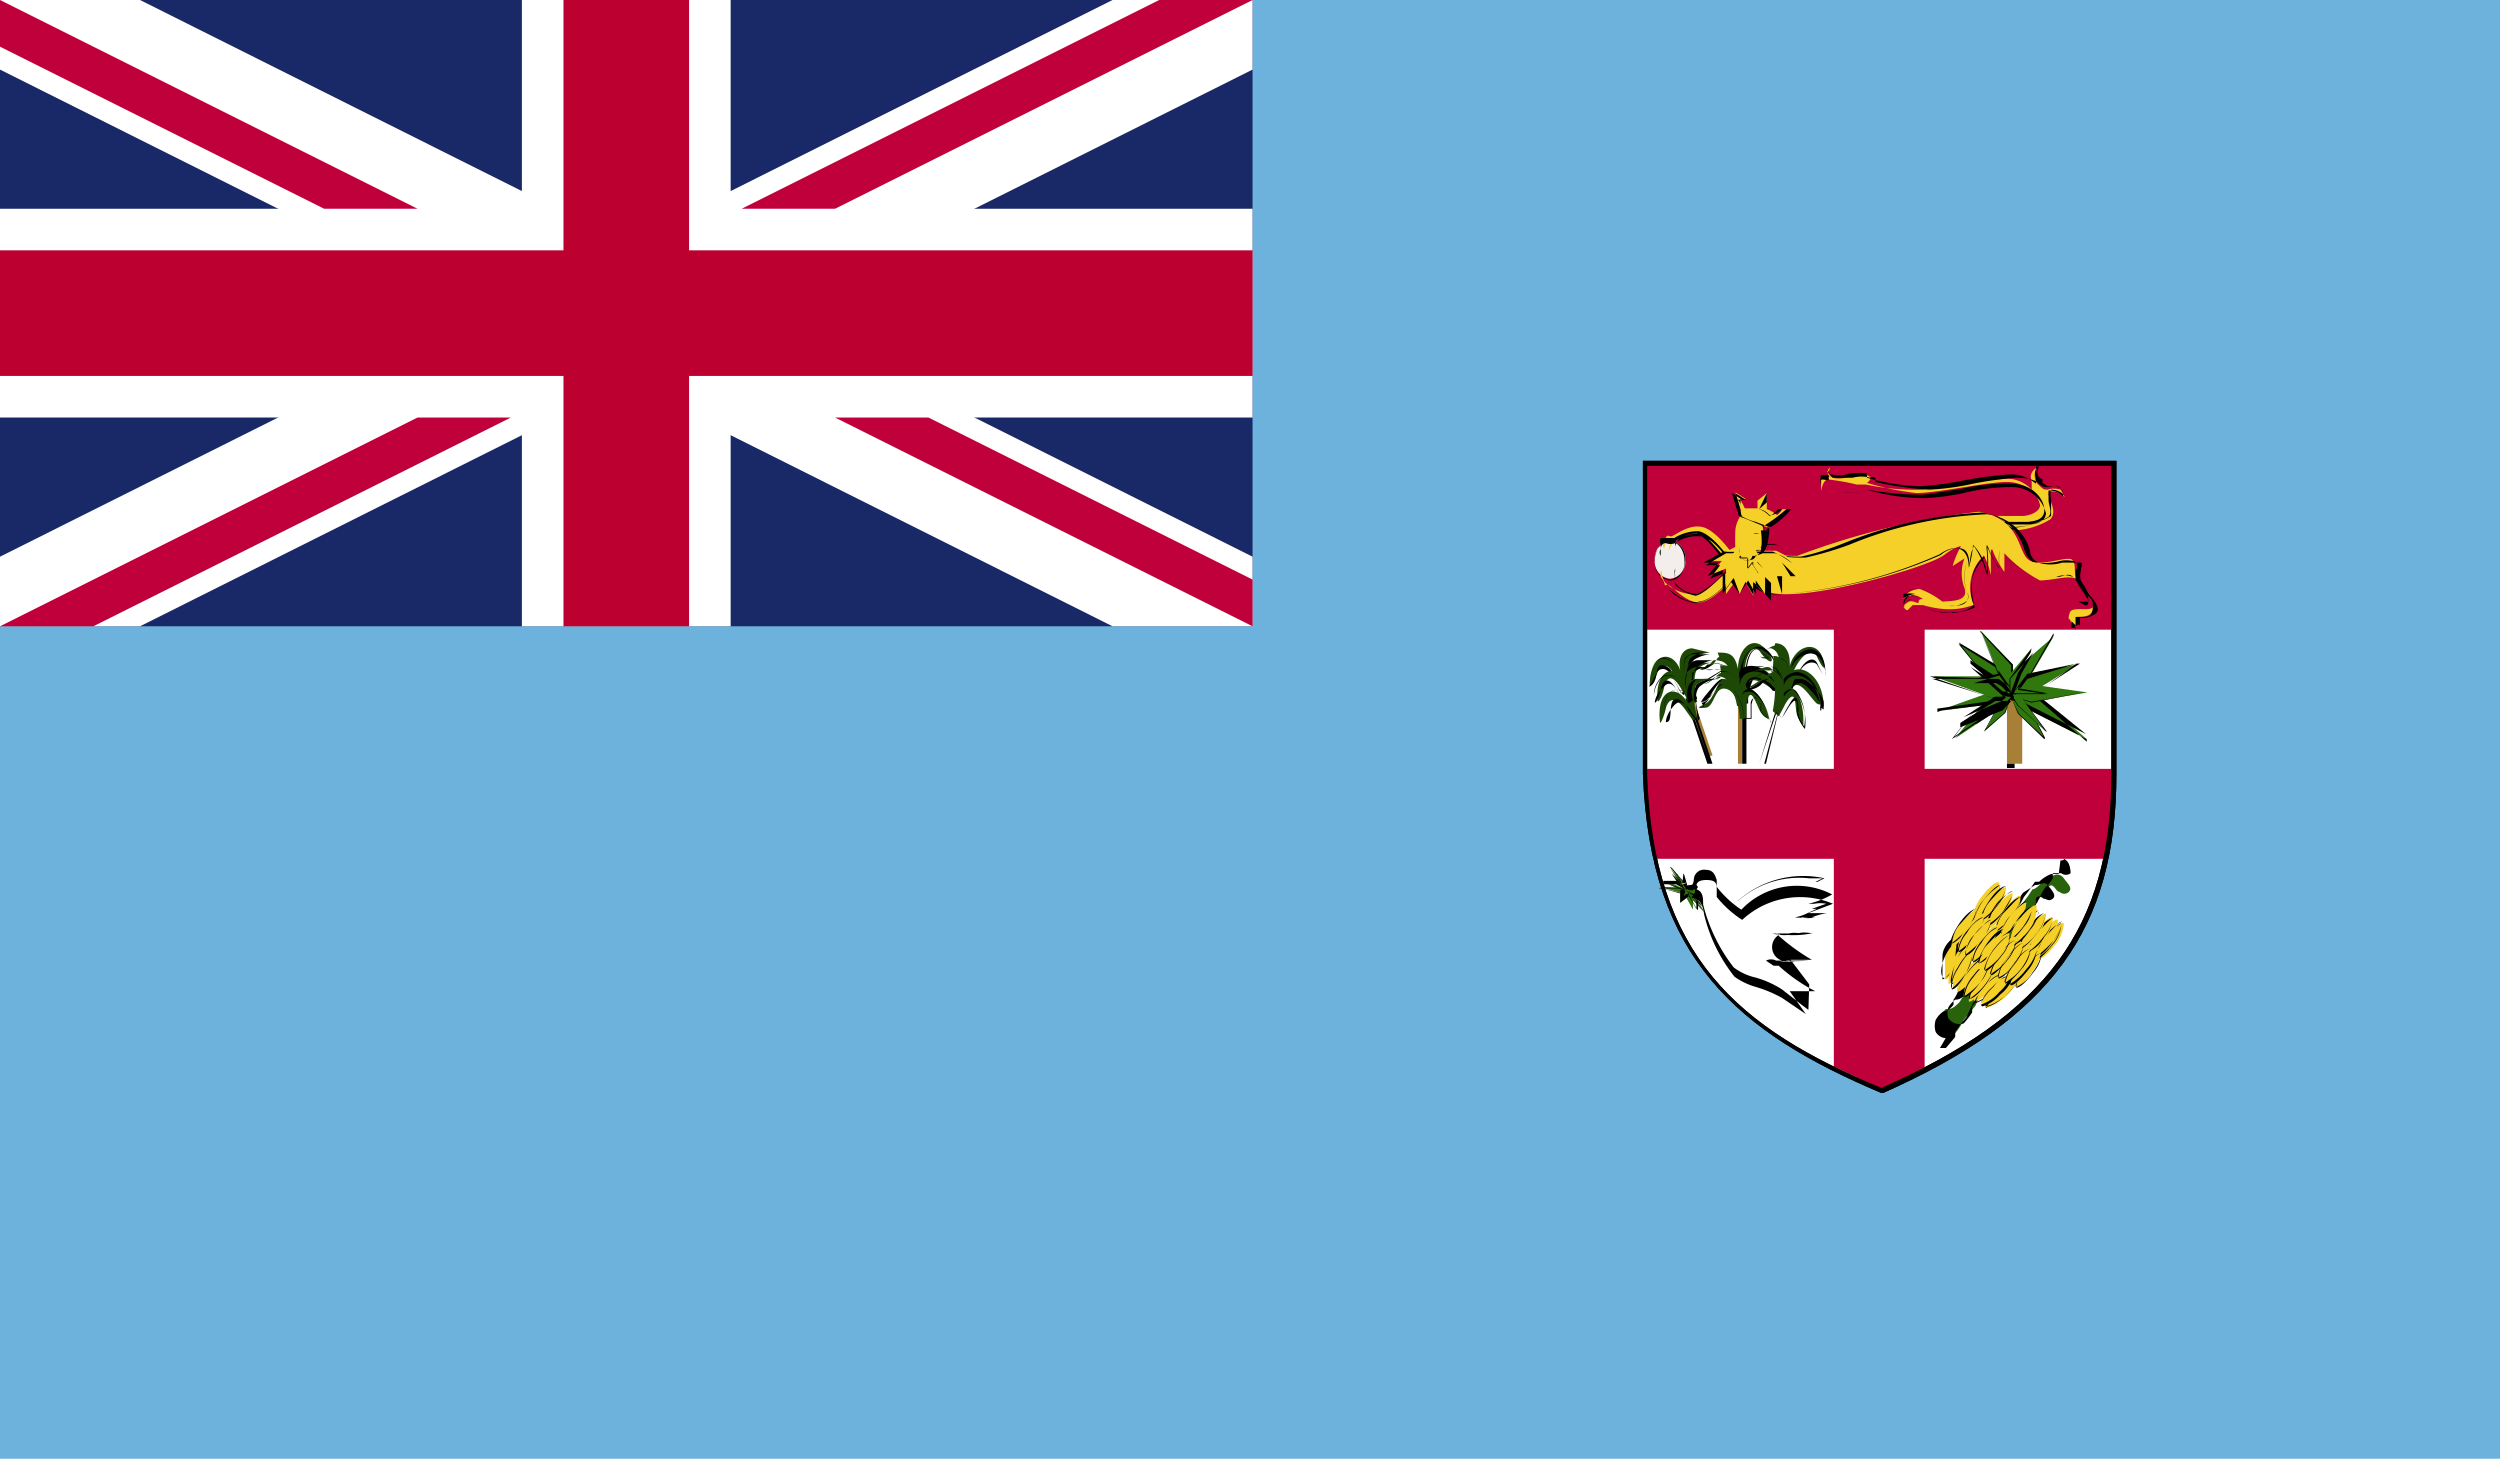 <svg xmlns="http://www.w3.org/2000/svg" xmlns:xlink="http://www.w3.org/1999/xlink" viewBox="0 0 29.46 17.19"><defs><style>.cls-1{fill:none;}.cls-2{clip-path:url(#clip-path);}.cls-3{fill:#6cb2dd;}.cls-4{fill:#fff;}.cls-5{fill:#c0003b;}.cls-6{fill:#192967;}.cls-7{fill:#bc0030;}.cls-8{fill:#f3edeb;}.cls-9{fill:#f5d028;}.cls-10{fill:#30770e;}.cls-11{fill:#28620a;}.cls-12{fill:#a87f36;}.cls-13{fill:#1d4805;}</style><clipPath id="clip-path"><rect class="cls-1" width="29.46" height="17.19"/></clipPath></defs><g id="Layer_2" data-name="Layer 2"><g id="cờ"><g id="melanisia"><g class="cls-2"><rect class="cls-3" width="29.46" height="17.19"/><g class="cls-2"><path class="cls-4" d="M19.38,5.46V9.12c.08,2.26,1.21,3.07,2.79,3.73,1.81-.8,2.73-1.78,2.73-3.73V5.46Z"/><path d="M22.17,12.88h0c-1.68-.71-2.73-1.58-2.81-3.76V5.43h5.58V9.12c0,1.83-.77,2.88-2.75,3.76ZM19.41,5.49V9.12c.07,2.15,1.07,3,2.76,3.7,1.95-.86,2.71-1.9,2.71-3.7V5.49Z"/><path class="cls-5" d="M19.38,9.06a6.62,6.62,0,0,0,.13,1.06h5.28a6,6,0,0,0,.13-1.06Z"/><path class="cls-5" d="M21.61,7.22v5.35l.6.28s.22-.14.47-.27V7.22Z"/><rect class="cls-6" width="14.76" height="7.38"/><polygon class="cls-4" points="0 0 0 0.82 13.11 7.38 14.76 7.38 14.76 6.56 1.65 0 0 0"/><polygon class="cls-4" points="14.76 0 14.76 0.82 1.65 7.38 0 7.38 0 6.56 13.11 0 14.76 0"/><rect class="cls-4" x="6.15" width="2.46" height="7.38"/><rect class="cls-4" y="2.46" width="14.76" height="2.46"/><rect class="cls-7" y="2.95" width="14.76" height="1.48"/><rect class="cls-7" x="6.64" width="1.48" height="7.38"/><polygon class="cls-5" points="0 7.38 4.92 4.92 6.02 4.92 1.1 7.38 0 7.38"/><polygon class="cls-5" points="0 0 4.92 2.46 3.82 2.46 0 0.55 0 0"/><polygon class="cls-5" points="8.74 2.46 13.66 0 14.76 0 9.84 2.46 8.74 2.46"/><polygon class="cls-5" points="14.76 7.38 9.84 4.92 10.94 4.92 14.76 6.83 14.76 7.38"/><rect class="cls-5" x="19.38" y="5.45" width="5.54" height="1.97"/><path class="cls-8" d="M19.68,6.37h0a.21.21,0,0,1,.18.23h0a.2.2,0,0,1-.18.22h0a.2.2,0,0,1-.18-.22h0a.21.21,0,0,1,.18-.23Z"/><path d="M19.68,6.84h0a.21.21,0,0,1-.18-.23c0-.14.08-.24.18-.24a.21.21,0,0,1,.18.23c0,.13-.08.24-.18.24Zm0-.46a.2.2,0,0,0-.18.22.21.21,0,0,0,.18.23h0a.2.2,0,0,0,.17-.22c0-.13-.08-.23-.17-.23Z"/><path class="cls-9" d="M23.73,6.25a.88.88,0,0,0,.43-.13c.11-.11-.08-.31,0-.33a.21.21,0,0,1,.17.07.36.36,0,0,0-.05-.09.24.24,0,0,0-.15,0c-.05,0-.05,0-.13-.08a.19.19,0,0,1,0-.18c-.09.06-.07.13-.06.15a1.28,1.28,0,0,1,0,.13.42.42,0,0,0-.3-.11c-.23,0-.8.13-1.06.13A3.34,3.34,0,0,1,22,5.69s.09-.06,0-.09-.37.1-.44,0,0,0,0-.09a.08.08,0,0,0,0,.11c0,.06.05,0,0,0s-.09,0-.1,0,0,0,0,.12,0-.08.08-.09a2.63,2.63,0,0,1,.34.06c.11,0,.11,0,.11,0a2.77,2.77,0,0,0,.66.06,9.2,9.2,0,0,1,1-.13.41.41,0,0,1,.39.31c0,.08-.11.12-.19.13l-.31,0Z"/><path d="M23.73,6.25h0l-.13-.07.32,0s.18,0,.19-.13a.41.41,0,0,0-.39-.31,2.31,2.31,0,0,0-.58.07,2.77,2.77,0,0,1-.46.06A2.35,2.35,0,0,1,22,5.77a4,4,0,0,0,.66.06l.46-.07a2.22,2.22,0,0,1,.58-.06c.25,0,.39.18.39.31s-.14.13-.19.14l-.31,0,.12.07a.94.94,0,0,0,.43-.13c.05-.06,0-.13,0-.2s0-.09,0-.11l0,0a.22.22,0,0,1,.17.07.09.09,0,0,0,0-.06.13.13,0,0,0-.13-.06h-.05s0,0-.09-.06a.18.18,0,0,1,0-.2.13.13,0,0,0-.05.15.31.31,0,0,1,0,.08s0,0,0,0a.45.45,0,0,0-.3-.11,4.22,4.22,0,0,0-.54.07,4.19,4.19,0,0,1-.52.07,2.55,2.55,0,0,1-.63-.1s0,0,0-.05,0,0,0,0a.86.86,0,0,0-.21,0,.33.33,0,0,1-.24,0s0-.06,0-.07,0,0,0,.09,0,0,0,0-.08,0-.09,0a.15.15,0,0,0,0,.11.07.07,0,0,0,0,0h0v.06c0-.07,0-.09,0-.11s.06,0,.09,0,0,0,0,0,0-.1,0-.11a.15.15,0,0,0,.05.08s.13,0,.23,0a.4.4,0,0,1,.21,0,.07.07,0,0,1,.06,0s0,.05,0,.05h0a3.86,3.86,0,0,0,.63.09,3,3,0,0,0,.52-.07,4.33,4.33,0,0,1,.51-.07c.22,0,.28.07.31.1s0,0,0,0a.34.34,0,0,1,0-.08A.13.13,0,0,1,24,5.48c0,.07,0,.15,0,.18s.07.08.1.08h.05a.17.17,0,0,1,.12,0s.05.06.05.09a.21.21,0,0,0-.15-.06h0a.22.22,0,0,0,0,.11c0,.06,0,.15,0,.2a.88.88,0,0,1-.43.13ZM22,5.81h0l-.12,0a.58.58,0,0,0-.19,0h0a1.06,1.06,0,0,1,.22,0l.12,0c.09,0,.1,0,.11,0h0s0,0-.07,0Z"/><path class="cls-9" d="M23.37,6.33s-.21,0-.27.12a1.15,1.15,0,0,0-.09.22l.14-.09a.48.48,0,0,0,0,.35c.05.16-.15.15-.26.16a1,1,0,0,0-.27-.15s-.11,0-.18.09.06-.06.17,0,0,0,0,.06-.11-.09-.18.08a.19.19,0,0,1,.11-.06c.05,0,0,0,0,0s0,0-.06,0-.05.08,0,.08l.06-.06s.05,0,.12,0c.37.11.57,0,.6,0a.52.52,0,0,1,.39-.72l-.26-.09Z"/><path d="M23,7.22h0a1.11,1.11,0,0,1-.34-.06c-.07,0-.09,0-.11,0l-.05,0h0l.05,0s.05,0,.12,0a.75.75,0,0,0,.6,0c-.1-.4,0-.63.39-.72l-.1,0-.16-.06s-.21,0-.27.12a.93.93,0,0,0-.09.22l.14-.1a.53.53,0,0,0,0,.36.11.11,0,0,1,0,.1.3.3,0,0,1-.22.06h0c.1,0,.18,0,.22-.06a.09.09,0,0,0,0-.1.57.57,0,0,1,0-.36l-.14.1a.93.93,0,0,1,.09-.22c.06-.12.27-.12.27-.12l.17.06.09,0a.51.51,0,0,0-.4.69v0a.33.33,0,0,1-.26.08Zm-.57-.1c0-.11.09-.11.14-.09h0s0,0,0,0a.07.07,0,0,1,0,0h0s-.07-.07-.14.09c.06-.06.07-.06.11-.06s0,0,0,0h0l0,0a.26.26,0,0,0-.12.06Zm0-.08V7a.34.34,0,0,1,.14,0h0a.3.3,0,0,0-.15.06Zm.35,0-.18-.08a.11.11,0,0,0-.12,0,.1.1,0,0,1,.12,0l.18.08Z"/><path class="cls-9" d="M20.77,6.94c.25.23,1.93-.24,2.14-.4s.34-.16.34.16a1.72,1.72,0,0,0,.05-.27.77.77,0,0,1,.16.35c0-.24,0-.37,0-.35a1.2,1.2,0,0,0,.16.31l0-.22a1.52,1.52,0,0,0,.42.32c.16,0,.38-.08.45,0s.18.19.18.29-.25,0-.28.09,0,.08,0,.08l0,.11s0-.11,0-.12,0,.07,0,.11,0-.12,0-.12,0,.06.07.11V7.27c.1,0,.19,0,.21-.11s-.16-.24-.2-.35,0-.15-.05-.21-.37.09-.51,0-.08-.48-.59-.57a8.94,8.94,0,0,0-2.14.52,1.47,1.47,0,0,1-.54-.09Z"/><path d="M24.41,7.4l0,0,0,0v0s0-.06,0-.07,0,0,0,.08,0-.09,0-.09h0s0,0,.05.05a.14.14,0,0,0,0,.06V7.27l.06,0c.08,0,.13,0,.14-.09s0-.12-.1-.19a1,1,0,0,1-.1-.16.49.49,0,0,1,0-.11.08.08,0,0,0,0-.1.36.36,0,0,0-.22,0,.76.76,0,0,1-.29,0,.29.29,0,0,1-.1-.16.6.6,0,0,0-.49-.42,5,5,0,0,0-1.63.36,3.15,3.15,0,0,1-.51.16,1.67,1.67,0,0,1-.55-.09v.45A.45.45,0,0,0,21,7a5.57,5.57,0,0,0,1.87-.46.31.31,0,0,1,.19-.08c.07,0,.15,0,.15.24,0-.19.05-.26.05-.27a.65.65,0,0,1,.16.35,1.28,1.28,0,0,0,0-.3s0-.05,0-.06,0,0,0,0a.76.76,0,0,0,.14.27,1,1,0,0,1,0-.21,1.52,1.52,0,0,0,.42.32.72.72,0,0,0,.25,0,.25.25,0,0,1,.2,0c.06.06.19.19.18.29s-.07,0-.14,0-.13,0-.14,0a.15.15,0,0,0,0,.06.13.13,0,0,1,0-.06s.07,0,.14,0,.13,0,.14,0-.12-.23-.18-.29-.11,0-.2,0a.71.71,0,0,1-.25,0,1.61,1.61,0,0,1-.42-.32,2.13,2.13,0,0,0,0,.22,1,1,0,0,1-.15-.28v0s0,0,0,.05a1.28,1.28,0,0,1,0,.3,1,1,0,0,0-.16-.35,1.14,1.14,0,0,1-.05.27c0-.24-.16-.29-.34-.16A5.51,5.51,0,0,1,21,7h0a.43.43,0,0,1-.27-.06V6.49h0a1.5,1.5,0,0,0,.55.08,4,4,0,0,0,.51-.15,4.74,4.74,0,0,1,1.63-.36.6.6,0,0,1,.5.42c0,.07.05.13.1.15a.47.47,0,0,0,.28,0c.1,0,.19,0,.22,0s0,.06,0,.1a.22.22,0,0,0,0,.11l.1.16c.05.07.11.14.1.19s-.07.07-.14.09l-.07,0v.11l0,0c0-.07-.06,0-.06,0s0,0,0,0,0-.1,0-.1,0,0,0,.06V7.4Z"/><path class="cls-9" d="M20.45,6.78s-.27.33-.44.32-.33-.23-.37-.21,0,0-.06-.08a.08.08,0,0,1,0-.09s0,.1,0,.11,0-.12,0-.12,0,.09,0,.14,0-.14,0-.14,0,.13.06.17A.48.48,0,0,0,20,7c.12,0,.38-.32.4-.31Z"/><path d="M20,7.11h0A.55.55,0,0,1,19.72,7l-.06-.06.07.05A.49.49,0,0,0,20,7.1h0c.18,0,.44-.32.44-.32l-.06-.06-.1.08c-.1.09-.22.21-.3.22a.46.46,0,0,1-.24-.13.36.36,0,0,1,0-.11l0-.07s0,.06,0,.1v0s0,0,0-.08v0a.43.43,0,0,1,0,0,.15.15,0,0,0,0,.07v0a.16.16,0,0,1,0-.1s0,0,0,.07a.23.23,0,0,0,0,.1A.35.35,0,0,0,20,7a1.09,1.09,0,0,0,.29-.22l.1-.09.06.07s-.26.33-.44.33Z"/><path class="cls-9" d="M20.46,6.59s-.22-.34-.4-.38-.35.13-.38.11-.05,0-.07.06a.06.06,0,0,0,0,.08s0-.09,0-.09,0,.1,0,.11,0-.08.05-.11,0,.11,0,.12.05-.11.09-.14A.37.37,0,0,1,20,6.28c.11,0,.33.36.35.36Z"/><path d="M20.39,6.64s0,0-.09-.1-.19-.23-.26-.25a.4.4,0,0,0-.25.06.19.19,0,0,0-.05.09s0,0,0,0,0-.06,0-.09,0,.08,0,.08h0s0,0,0,0a.33.33,0,0,1,0-.06c0,.06,0,.1,0,.11s0,0,0-.05,0-.07.06-.08A.34.34,0,0,1,20,6.28a1.06,1.06,0,0,1,.26.26l.09.1.07,0s-.22-.34-.4-.38a.52.52,0,0,0-.29.08l-.08,0c-.05,0-.06,0-.08,0a.07.07,0,0,0,0,.07l0,0,0,0s0,0,0,.06a.07.07,0,0,1,0,0c0,.06,0,.08,0,.08a.07.07,0,0,1,0-.08s0-.07.06-.07a.15.15,0,0,0,.11,0,.45.45,0,0,1,.29-.08c.18,0,.4.38.4.38l-.07,0Z"/><path class="cls-9" d="M20.35,6.49l-.24.12.18,0-.13.16.18-.07V7l.1-.14L20.5,7l.07-.14.09.16,0-.16L20.8,7l0-.21L21,7l0-.22.16,0L21,6.63h.16a1.07,1.07,0,0,0-.23-.14Z"/><path d="M20.8,7l-.11-.16,0,.16-.09-.16L20.5,7l-.07-.19-.1.14V6.75l-.18.07.12-.16-.17,0,.24-.14h.58a.48.48,0,0,1,.2.12l0,0a1.18,1.18,0,0,0-.23-.14h-.58l-.24.13.18,0-.13.16.18-.07V7l.1-.14L20.5,7l.07-.14.09.15,0-.15L20.8,7l0-.2L21,7l0-.21.16,0L21,6.63h0l.1.16-.16,0L21,7l-.13-.13,0,.21Z"/><path class="cls-9" d="M20.48,6.43l-.14.07.1,0-.07.09.1,0V6.7l.06-.08,0,.11,0-.08,0,.09,0-.08.06.08,0-.12.07.08V6.58l.08,0-.05-.1h.09a.32.32,0,0,0-.13-.08Z"/><path d="M20.72,6.75l-.06-.09v.08l0-.09,0,.08,0-.11-.06.08V6.58l-.1,0,.07-.09-.1,0,.13-.07h.32a.23.23,0,0,1,.11.06h0a.37.37,0,0,0-.12-.07h-.31l-.13.07.09,0-.07.09.1,0V6.7l.06-.08,0,.11,0-.08,0,.09V6.65l.06.09,0-.12.07.08V6.58l.09,0-.06-.09h0l.06.09-.09,0V6.7l-.07-.07,0,.12Z"/><path class="cls-9" d="M20.54,6.08s-.06,0-.09,0,.06,0,.06,0a.37.37,0,0,0-.06.16,2.07,2.07,0,0,0,0,.23.11.11,0,0,0,.09.09c.06,0,.08-.07.09-.07s.1,0,.14-.07a1,1,0,0,0,0-.24s.05,0,.05,0-.06,0-.06,0,0-.1-.13-.14-.15,0-.16,0Z"/><path d="M20.59,6.61h0a.11.11,0,0,1-.09-.09.18.18,0,0,0,0-.06,1,1,0,0,1,0-.17.3.3,0,0,1,0-.1.3.3,0,0,0,0,.1,1,1,0,0,0,0,.17l0,.06a.11.11,0,0,0,.08.09h0a.07.07,0,0,0,.07-.06l0,0a.09.09,0,0,0,.1-.06.74.74,0,0,0,0-.24c.05,0,.05,0,.05,0s0,0,0,0,0,0,0,0a.19.19,0,0,0-.14-.14.14.14,0,0,0-.15,0h0s.06-.06.15,0,.14.12.14.14.05-.07.05,0,0,.06,0,0,0,.15-.05.23a.11.11,0,0,1-.11.06l0,0s0,.06-.08.06Z"/><path class="cls-9" d="M20.53,6.07l-.08-.27.12.08-.07,0a.6.6,0,0,1,.06.11s.09,0,.15,0l0-.09h0l.11-.09,0,.11h0l0,.08a.37.37,0,0,1,.12.07A.18.18,0,0,0,21,6L20.9,6h.16a1.48,1.48,0,0,1-.24.21,1.49,1.49,0,0,1-.29-.12Z"/><path d="M20.82,6.2h0l-.13-.05a.62.62,0,0,1-.17-.07c0-.06-.07-.27-.07-.27l.12.08-.06,0,0,.07s0-.07-.05-.07l.07,0-.12-.08s.06.21.08.27l.17.07.12.05A1.81,1.81,0,0,0,21.05,6H20.9s0,0,.05,0a.24.24,0,0,1-.1.08A.28.28,0,0,0,20.73,6l.09-.19h0l0,.11L20.73,6a.19.19,0,0,1,.12.07A.2.2,0,0,0,21,6s-.06,0-.05,0h.16a1.11,1.11,0,0,1-.24.21ZM20.71,6l0,0-.1,0h0s.06,0,.1,0h0l0-.07,0,.08Z"/><path d="M20.6,6.23h0s0,0,0,0h0l-.07,0h0s0,0,0,0h0l.07,0Z"/><path d="M20.73,6.29h0l0,0h0l-.07,0h0l0,0h0a.11.11,0,0,1,.07,0Z"/><path d="M20.65,6.45h0c.05,0,.07,0,0,0h0l-.13,0h0s-.07,0,0,0h0l.14,0Z"/><path d="M20.64,6.37h0s0,0,0,0h0l-.06,0h0s0,0,0,0h0l.06,0Z"/><path d="M20.61,6.39h0s0,0,0,0h0a.11.11,0,0,1,0,0h0v0h0s0,0,0-.06Z"/><polygon class="cls-10" points="19.8 10.41 19.69 10.21 19.84 10.4 19.85 10.48 19.8 10.41"/><path d="M19.85,10.48l-.06-.07-.11-.19.16.18v.08Zm-.17-.26.17.25V10.4l-.16-.18Z"/><polygon class="cls-10" points="19.83 10.43 19.84 10.29 19.89 10.46 19.85 10.48 19.83 10.43"/><polygon points="19.85 10.48 19.82 10.43 19.84 10.29 19.89 10.46 19.85 10.48 19.85 10.48"/><polygon class="cls-10" points="19.79 10.47 19.6 10.38 19.75 10.43 19.85 10.48 19.79 10.47"/><path d="M19.85,10.48h-.06l-.19-.1.16,0,.1.06Zm-.25-.1.19.09h.05l-.09-.05-.15,0Z"/><polygon class="cls-10" points="19.84 10.53 19.56 10.45 19.78 10.46 19.85 10.47 19.84 10.53"/><path d="M19.84,10.54h0l-.28-.08h.29v.07Zm-.28-.08.28.07v-.06h-.29Z"/><polygon class="cls-10" points="19.86 10.44 20.03 10.41 19.97 10.52 19.84 10.48 19.86 10.44"/><polygon points="19.97 10.52 19.84 10.48 19.86 10.44 20.03 10.41 19.97 10.52 19.97 10.52"/><polygon class="cls-10" points="19.95 10.5 20.17 10.59 19.99 10.56 19.83 10.47 19.95 10.5"/><path d="M20.17,10.59l-.18,0-.16-.09.12,0,.22.09Zm-.34-.12.16.09.16,0L20,10.5l-.12,0Z"/><polygon class="cls-10" points="19.98 10.55 20.21 10.68 20.01 10.6 19.84 10.47 19.98 10.55"/><path d="M20.21,10.68,20,10.6l-.17-.13.38.2Zm-.37-.21.17.13.18.07-.35-.2Z"/><polygon class="cls-10" points="19.98 10.59 20.12 10.79 19.91 10.56 19.84 10.47 19.98 10.59"/><path d="M20.12,10.79l-.28-.32.15.12.13.2Zm-.28-.32.07.09.19.21L20,10.59l-.14-.12Z"/><polygon class="cls-10" points="19.95 10.6 19.95 10.72 19.85 10.54 19.84 10.47 19.95 10.6"/><path d="M20,10.72l-.1-.18v-.07l.11.12v.13Zm-.11-.25v.07l.1.17V10.6l-.11-.13Z"/><polygon class="cls-10" points="19.9 10.56 19.8 10.63 19.8 10.49 19.85 10.48 19.9 10.56"/><polygon points="19.8 10.64 19.8 10.49 19.85 10.48 19.9 10.56 19.8 10.64 19.8 10.64"/><polygon class="cls-10" points="19.77 10.4 19.7 10.29 19.8 10.4 19.85 10.48 19.77 10.4"/><polygon points="19.84 10.48 19.77 10.4 19.7 10.3 19.8 10.4 19.85 10.48 19.84 10.48 19.84 10.48"/><polygon class="cls-10" points="19.82 10.45 19.75 10.31 19.86 10.46 19.87 10.5 19.82 10.45"/><polygon points="19.87 10.5 19.82 10.45 19.75 10.31 19.87 10.5 19.87 10.5 19.87 10.5"/><polygon class="cls-10" points="19.83 10.49 19.64 10.41 19.8 10.46 19.87 10.49 19.83 10.49"/><polygon points="19.87 10.49 19.83 10.49 19.64 10.41 19.87 10.49 19.87 10.49 19.87 10.49"/><polygon class="cls-10" points="19.88 10.48 20.06 10.53 19.92 10.51 19.85 10.49 19.88 10.48"/><polygon points="20.06 10.53 19.85 10.49 20.04 10.53 20.02 10.52 20.06 10.53 20.06 10.53 20.06 10.53"/><polygon class="cls-10" points="19.89 10.52 19.84 10.56 19.86 10.51 19.86 10.48 19.89 10.52"/><polygon class="cls-1" points="19.89 10.52 19.84 10.56 19.86 10.51 19.86 10.48 19.89 10.52"/><polygon class="cls-10" points="19.96 10.56 20.08 10.7 19.98 10.6 19.86 10.49 19.96 10.56"/><path d="M20.08,10.7l-.22-.21.1.07.12.14Zm-.22-.21.19.17-.09-.1-.1-.07Z"/><polygon class="cls-10" points="19.93 10.51 19.97 10.47 19.98 10.54 19.87 10.5 19.93 10.51"/><polygon class="cls-1" points="19.93 10.51 19.97 10.47 19.98 10.54 19.87 10.5 19.93 10.51"/><polygon class="cls-10" points="19.81 10.43 19.76 10.29 19.84 10.43 19.85 10.48 19.81 10.43"/><polygon points="19.85 10.48 19.81 10.43 19.76 10.29 19.85 10.48 19.85 10.48 19.85 10.48"/><path class="cls-4" d="M20.35,10.75s.22-.46,1.15-.4a3.65,3.65,0,0,0-.93.71c-.06,0-.19-.24-.22-.31Z"/><path d="M20.56,11.06c-.07,0-.21-.31-.21-.31a1.16,1.16,0,0,1,1.15-.4,2.56,2.56,0,0,0-.79.59c-.07.07-.12.12-.14.12Zm.76-.71a1.09,1.09,0,0,0-.95.38c0,.12.14.32.19.32h0s.07-.05.13-.12a2.52,2.52,0,0,1,.79-.58Z"/><path class="cls-4" d="M21.59,10.53a1.93,1.93,0,0,1-.29.11,1.78,1.78,0,0,1,.22,0,2.29,2.29,0,0,0-.31.09c.05,0,.21,0,.24,0s-.22.09-.31.09.2,0,.29.05c-.1,0-.29.07-.39.05.08.06.22,0,.34.06a2.36,2.36,0,0,1-.4,0c.05,0,.23,0,.27.07s-.26,0-.33,0,.24,0,.27.06a1.25,1.25,0,0,1-.38,0,1,1,0,0,1,.15.11,2.15,2.15,0,0,0,.43.3l-.29,0,.21.31c-.09-.07-.25-.19-.35-.25s-.4-.13-.56-.25a2,2,0,0,1-.37-.74c0-.09,0-.25-.23-.17.2,0,.06-.25.27-.25s.11.12.16.2a1.05,1.05,0,0,0,.29.27.92.92,0,0,1,1.07-.18Z"/><path d="M21.31,11.9l-.08-.06L21,11.66a1.15,1.15,0,0,0-.31-.14.68.68,0,0,1-.26-.12,2,2,0,0,1-.36-.74c0-.09,0-.21-.17-.18h0a.17.17,0,0,0,.06-.11.12.12,0,0,1,.14-.12c.09,0,.11.06.13.12l0,.08a1.21,1.21,0,0,0,.29.27.9.9,0,0,1,1.07-.18,1,1,0,0,1-.28.11h.07a.36.36,0,0,1,.14,0l-.17.06-.13,0h.19l-.11.05a.53.53,0,0,1-.15.05h0a.71.71,0,0,0,.16,0l.08,0h0a.39.39,0,0,1-.17,0l.13,0a.83.83,0,0,1,.18-.05h-.14l-.08,0,.29-.11a1,1,0,0,0-1.07.19,1.27,1.27,0,0,1-.3-.27l0-.08c0-.07,0-.12-.12-.12s-.12.05-.13.11a.19.19,0,0,1-.05.1c.11,0,.14.11.15.19a1.88,1.88,0,0,0,.36.74.82.82,0,0,0,.25.12,1.48,1.48,0,0,1,.31.13l.28.19,0,0-.19-.27h.05l.25,0a2,2,0,0,1-.43-.3l-.06,0-.09-.06a.13.13,0,0,1,.12,0,.66.66,0,0,0,.26,0h-.1c-.07,0-.14,0-.17,0h0l.14,0h0a.46.46,0,0,1-.15,0h.08a2,2,0,0,0,.32,0l-.15,0h-.06A.16.16,0,0,1,21,11h0l.18,0,.16,0a.4.4,0,0,0-.15,0h0a.37.37,0,0,1,.17,0l-.18,0A.61.61,0,0,1,21,11h.18a.3.3,0,0,1,.16,0,1.06,1.06,0,0,1-.41,0l.15,0a.28.28,0,0,1,.13,0l-.15,0a.61.61,0,0,1-.18,0,.44.44,0,0,0,.17,0c.05,0,.09,0,.11,0a.47.47,0,0,1-.27,0h-.11l.09,0,.06,0a2.41,2.41,0,0,0,.42.31l-.25,0h0l.22.29Z"/><path class="cls-11" d="M22.82,12.16a.22.22,0,0,1,0-.14,1.09,1.09,0,0,1,.11-.13c.06,0,.08,0,.16-.08a1.29,1.29,0,0,0,.09-.16l.11-.2a1.5,1.5,0,0,0,.14-.19.66.66,0,0,1,.12-.17.39.39,0,0,1,.11-.17c0-.09.12-.18.15-.25a1.33,1.33,0,0,0,.14-.19c.05,0,.12-.1.18-.13s.13-.08.19,0,.1.11.06.16a.08.08,0,0,1-.11,0c-.05,0-.07-.13-.14-.05l-.13.17a.54.54,0,0,0-.08.17.63.63,0,0,0-.11.19.55.55,0,0,0-.1.17.74.74,0,0,0-.1.16c-.06.07-.08.13-.13.18a.63.63,0,0,1-.12.18,1.3,1.3,0,0,0-.08.17l-.14.17a.73.73,0,0,1-.14.2.14.14,0,0,1-.18-.05Z"/><path d="M22.93,12.23a.15.15,0,0,1-.12-.07.23.23,0,0,1,0-.14l0,0a.27.27,0,0,1,.09-.1h0s.06,0,.12-.08l0-.06a.41.41,0,0,0,.05-.09l.06-.11.05-.09.14-.19a.62.62,0,0,1,.11-.17.41.41,0,0,1,.12-.17,1,1,0,0,1,.08-.14.49.49,0,0,0,.07-.11l.14-.19,0,0,.14-.09,0,0c.07,0,.11-.05.15,0s.11.12.06.16-.07,0-.11,0a.1.1,0,0,1,0,0s-.06-.06-.09,0l0,.05a.53.53,0,0,1-.1.12.91.91,0,0,0-.08.17.67.67,0,0,0-.1.19.4.4,0,0,0-.1.17.55.55,0,0,0-.1.17.32.32,0,0,0-.08.09.24.24,0,0,1-.06.08.78.78,0,0,1-.12.19l-.08.17-.06.07-.07.1,0,.06-.11.13-.07,0Zm1.33-1.93-.09,0,0,0a.42.42,0,0,0-.14.09l-.05,0a2,2,0,0,1-.13.18.75.75,0,0,1-.07.12l-.08.13a.44.44,0,0,0-.12.17,1,1,0,0,0-.12.17l-.13.19a.41.41,0,0,0-.05.09l-.06.11a.41.41,0,0,0-.05.09.16.16,0,0,0,0,.07c-.06.06-.09.07-.13.07l0,0a.32.32,0,0,0-.08.09l0,0a.2.2,0,0,0,0,.13.16.16,0,0,0,.18.06.88.88,0,0,0,.1-.13l0-.07.08-.1.06-.07a1.3,1.3,0,0,1,.08-.17.61.61,0,0,0,.12-.19l.06-.07.07-.1a.69.69,0,0,1,.1-.17.69.69,0,0,1,.1-.17.85.85,0,0,1,.1-.19.91.91,0,0,1,.09-.17.44.44,0,0,0,.09-.11l0-.06s.07,0,.1,0l0,0a.09.09,0,0,0,.11,0s0-.11-.05-.15,0,0-.07,0Z"/><path class="cls-9" d="M23.63,11.42h0s0,.12-.14.23h0c-.1.1-.2.16-.23.14h0s0-.13.14-.23h0c.1-.1.2-.16.23-.14Z"/><path d="M23.28,11.81h0v0h0l0,0a.52.52,0,0,0,.21-.14,1.08,1.08,0,0,0,.14-.19.58.58,0,0,1-.13.19.49.49,0,0,1-.22.15Zm0,0a.45.45,0,0,1,.13-.21.53.53,0,0,1,.22-.14h0a.37.37,0,0,0-.22.14.52.52,0,0,0-.14.2Z"/><path class="cls-9" d="M23.08,11.05h0s0,.13,0,.27h0c-.05.13-.12.23-.16.22h0s0-.14,0-.27h0c0-.13.13-.23.16-.22Z"/><path d="M22.89,11.54h0s0-.15,0-.27.11-.22.15-.22,0,.15,0,.27-.11.22-.15.22Zm.19-.48s-.1.08-.16.21-.06.25,0,.26h0s.09-.08.15-.21.07-.25,0-.26Z"/><path class="cls-9" d="M23.17,11.12h0s0,.13-.05.26h0c-.06.13-.13.23-.16.21h0s0-.13.05-.26h0c.06-.13.13-.23.17-.21Z"/><path d="M23,11.6h0s0-.15.05-.27.12-.22.16-.22,0,.06,0,.09a1.67,1.67,0,0,1-.05.18c-.06.13-.13.22-.17.22Zm.21-.48s-.11.08-.16.21-.08.25-.05.26h0s.1-.08.16-.21a.94.94,0,0,0,.06-.18s0-.08,0-.08Z"/><path class="cls-9" d="M23.37,11.26h0s0,.13-.1.25h0c-.09.12-.18.2-.21.17h0s0-.13.1-.24h0c.09-.11.18-.19.21-.17Z"/><path d="M23.08,11.69h0v0h0s.11-.07.19-.17a.6.6,0,0,0,.11-.22.5.5,0,0,1-.11.22.41.41,0,0,1-.19.18Zm0,0a.48.48,0,0,1,.1-.23c.08-.1.16-.18.2-.18h0s-.12.08-.19.18a.44.44,0,0,0-.11.22Z"/><path class="cls-9" d="M23.79,11.53h0s-.05.12-.16.22h0c-.11.09-.22.14-.24.12h0s.05-.13.15-.22h0c.11-.1.21-.15.24-.12Z"/><path d="M23.41,11.88h0s.05-.14.15-.22a.46.46,0,0,1,.23-.13h0a.43.43,0,0,0-.23.12c-.12.1-.18.19-.16.21h0a.54.54,0,0,0,.22-.12.66.66,0,0,0,.15-.17.55.55,0,0,1-.15.17.48.48,0,0,1-.22.13Z"/><path class="cls-9" d="M23.71,11.48h0s0,.13-.13.23h0c-.1.1-.2.16-.23.14h0s0-.13.14-.23h0c.11-.1.21-.16.23-.14Z"/><path d="M23.36,11.86h0v0h0l0,0a.46.46,0,0,0,.21-.14.43.43,0,0,0,.15-.21c-.06,0-.15,0-.23.12a.63.63,0,0,0-.15.2.46.46,0,0,1,.14-.2.49.49,0,0,1,.22-.15l0,0a.46.46,0,0,1-.14.21.49.49,0,0,1-.22.15Z"/><path class="cls-9" d="M23.5,11.37h0s0,.14-.1.25h0c-.08.12-.18.2-.2.18h0s0-.13.09-.25h0c.08-.11.17-.19.2-.17Z"/><path d="M23.21,11.8h0s0-.15.1-.25.16-.18.2-.18v0c-.06,0-.13.06-.2.16s-.13.23-.1.24h0s.12-.08.19-.18a1.06,1.06,0,0,0,.1-.17,1,1,0,0,1-.09.17c-.08.11-.16.18-.2.18Z"/><path class="cls-9" d="M23.44,11.31h0s0,.13-.1.25h0c-.08.11-.18.19-.2.17h0s0-.13.1-.25h0c.08-.12.17-.19.2-.17Z"/><path d="M23.15,11.74h0v0h0l0,0s.11-.07.19-.17a.75.75,0,0,0,.09-.18.38.38,0,0,1-.09.18c-.07.1-.15.18-.19.18Zm0,0a.42.42,0,0,1,.1-.22c.08-.11.16-.18.2-.18v0c-.07,0-.13.07-.2.16a.48.48,0,0,0-.11.22Z"/><path class="cls-9" d="M23.56,10.4h0s0,.13-.1.25h0c-.08.12-.18.19-.21.17h0s0-.13.1-.25h0c.08-.11.17-.19.2-.17Z"/><path d="M23.27,10.83h0v0h0s.11-.07.19-.17a.62.62,0,0,0,.11-.23c0,.05-.05.15-.11.23s-.15.18-.19.18Zm0,0a.42.42,0,0,1,.1-.22c.08-.1.16-.18.2-.18v0h0s-.12.08-.19.17a.62.62,0,0,0-.11.22Z"/><path class="cls-9" d="M23.64,10.45h0s0,.13-.1.25h0c-.08.12-.17.2-.2.18h0s0-.14.1-.25h0c.08-.11.17-.19.2-.17Z"/><path d="M23.35,10.88h0s0-.15.1-.26.16-.18.2-.18v0c-.06,0-.13.06-.2.16s-.13.22-.1.24h0s.12-.08.19-.18a.56.56,0,0,0,.09-.17.51.51,0,0,1-.08.17c-.08.11-.16.18-.2.18Z"/><path class="cls-9" d="M23.72,10.51h0s0,.13-.1.25h0c-.08.12-.17.2-.2.18h0s0-.13.1-.24h0c.08-.11.17-.19.2-.17Z"/><path d="M23.43,10.94h0s0-.15.09-.26.16-.18.2-.18v0s-.13.06-.2.16-.13.22-.1.24h0s.12-.07.19-.17l.1-.17a1,1,0,0,1-.09.17c-.08.11-.16.18-.2.18Z"/><path class="cls-9" d="M23.81,10.57h0s0,.14-.1.25h0c-.08.11-.18.19-.2.17h0s0-.13.1-.25h0c.08-.12.17-.2.2-.18Z"/><path d="M23.52,11h0s0-.15.1-.25.16-.18.2-.18v0c-.06,0-.13.07-.2.16s-.13.23-.1.24h0s.12-.08.19-.18a.56.56,0,0,0,.09-.17.4.4,0,0,1-.09.17c-.07.11-.15.18-.19.18Z"/><path class="cls-9" d="M23.88,10.63h0s0,.13-.1.25h0c-.09.12-.18.2-.21.17h0s0-.13.1-.24h0c.09-.11.18-.19.21-.17Z"/><path d="M23.58,11.06h0s0-.15.1-.26.16-.18.2-.18,0,0,0,0h0s-.12.08-.19.17-.13.23-.11.25h0s.12-.07.19-.17.12-.19.11-.23a.4.4,0,0,1-.1.23c-.07.11-.16.18-.2.18Z"/><path class="cls-9" d="M24.32,10.88h0s0,.13-.1.25h0c-.09.12-.18.19-.21.17h0s0-.13.1-.25h0c.09-.12.18-.19.21-.17Z"/><path d="M24,11.31h0s0-.14.1-.25.16-.18.19-.18h0s-.12.08-.19.17-.13.23-.11.25h0s.12-.07.19-.17a.45.45,0,0,0,.11-.23.4.4,0,0,1-.1.23c-.08.1-.16.18-.2.18Z"/><path class="cls-9" d="M24.25,10.85h0s0,.14-.1.25h0c-.09.11-.18.19-.21.17h0s0-.13.1-.25h0c.09-.12.18-.2.21-.18Z"/><path d="M24,11.29h0s0-.15.1-.25.16-.18.2-.18v0s-.12.06-.19.16-.13.23-.1.24h0s.11-.08.19-.18a.56.56,0,0,0,.09-.17.4.4,0,0,1-.09.17c-.07.11-.16.19-.19.19Z"/><path class="cls-9" d="M24.19,10.82h0s0,.14-.1.25h0c-.09.11-.18.19-.21.17h0s0-.14.1-.25h0c.09-.12.18-.2.21-.18Z"/><path d="M23.9,11.25h0s0-.15.1-.25.16-.18.2-.18v0c-.06,0-.13.06-.19.16s-.13.23-.11.24h0s.11-.08.18-.18a.44.44,0,0,0,.1-.17.4.4,0,0,1-.09.17.41.41,0,0,1-.19.18Z"/><path class="cls-9" d="M24.11,10.77h0s0,.13-.1.25h0c-.08.12-.17.19-.2.17h0s0-.13.1-.25h0c.09-.12.18-.19.21-.17Z"/><path d="M23.81,11.2h0s0-.15.1-.26.15-.18.19-.18h0c-.05,0-.13.07-.2.17s-.12.23-.1.25h0s.12-.07.19-.17a.45.45,0,0,0,.11-.23A.4.4,0,0,1,24,11c-.08.11-.16.18-.2.18Z"/><path class="cls-9" d="M24,10.72h0s0,.14-.1.25h0c-.09.11-.18.19-.21.17h0s0-.13.1-.25h0c.09-.12.18-.2.21-.18Z"/><path d="M23.72,11.16h0s0-.15.1-.25.16-.18.2-.18h0s-.12.07-.19.17-.13.23-.11.24h0s.12-.08.19-.18.12-.18.11-.22a.38.38,0,0,1-.1.22c-.07.11-.16.19-.2.19Z"/><path class="cls-9" d="M24,10.68h0s0,.13-.1.24h0c-.09.11-.18.19-.21.17h0s0-.13.1-.25h0c.09-.12.18-.19.21-.17Z"/><path d="M23.66,11.11h0s0-.15.1-.25.16-.18.2-.18v0c-.05,0-.13.07-.19.16s-.13.23-.11.25h0s.11-.07.18-.17a.85.85,0,0,0,.1-.18.38.38,0,0,1-.09.18c-.07.1-.16.18-.19.18Z"/><path class="cls-9" d="M23.26,11.19h0s0,.13-.07.26h0c-.07.13-.15.21-.18.2h0s0-.14.06-.26h0c.06-.12.14-.21.18-.19Z"/><path d="M23,11.65h0a0,0,0,0,1,0,0h0s.1-.08.17-.19a1.14,1.14,0,0,0,.07-.19.45.45,0,0,1-.07.19c-.06.12-.13.2-.17.2Zm0,0a.4.4,0,0,1,.07-.23c.07-.13.14-.21.18-.21v0c-.05,0-.12.08-.18.19a.48.48,0,0,0-.08.23Z"/><path class="cls-9" d="M23.29,10.72h0s0,.13-.1.25h0c-.08.12-.17.2-.2.18h0s0-.14.1-.25h0c.08-.11.18-.19.2-.17Z"/><path d="M23,11.15h0s0-.15.09-.25.16-.19.2-.19v0h0c-.05,0-.13.07-.2.17s-.12.22-.1.24h0s.12-.08.19-.18a.53.53,0,0,0,.11-.22.38.38,0,0,1-.1.22c-.08.11-.16.18-.2.18Z"/><path class="cls-9" d="M23.38,10.78h0s0,.13-.1.24h0c-.09.11-.18.19-.21.17h0s0-.13.1-.25h0c.09-.12.18-.2.21-.17Z"/><path d="M23.08,11.21h0v0h0v0s.12-.08.19-.17a.48.48,0,0,0,.11-.23.43.43,0,0,1-.1.23c-.08.1-.16.18-.2.18Zm0,0a.42.42,0,0,1,.1-.22.41.41,0,0,1,.19-.18h0c-.05,0-.12.07-.2.17a.5.5,0,0,0-.1.22Z"/><path class="cls-9" d="M23.46,10.83h0s0,.14-.1.25h0c-.09.11-.18.19-.21.17h0s0-.13.1-.25h0c.09-.12.18-.2.21-.18Z"/><path d="M23.16,11.27h0s0-.15.1-.25.16-.18.2-.18h0s-.12.07-.19.17-.13.23-.11.24h0s.12-.08.19-.18a.43.43,0,0,0,.11-.22.38.38,0,0,1-.1.22c-.07.11-.16.19-.2.19Z"/><path class="cls-9" d="M23.55,10.9h0s0,.13-.1.25h0c-.09.11-.18.19-.21.17h0s0-.13.1-.25h0c.09-.12.18-.19.21-.17Z"/><path d="M23.25,11.33h0v0h0v0s.12-.07.19-.17a.48.48,0,0,0,.11-.23.43.43,0,0,1-.1.23c-.08.1-.16.18-.2.18Zm0,0a.42.42,0,0,1,.1-.22.41.41,0,0,1,.19-.18h0c-.05,0-.12.07-.2.17a.5.5,0,0,0-.1.22Z"/><path class="cls-9" d="M23.61,11h0s0,.14-.1.25h0c-.08.11-.17.19-.2.17h0s0-.13.1-.25h0c.08-.11.17-.19.2-.17Z"/><path d="M23.32,11.38h0s0-.15.1-.25.16-.18.2-.18v0c-.06,0-.13.06-.2.16s-.13.23-.1.24h0s.12-.08.19-.18a1.06,1.06,0,0,0,.1-.17,1,1,0,0,1-.09.17c-.08.11-.16.18-.2.18Z"/><path class="cls-9" d="M24.05,11.2h0s0,.13-.1.25h0c-.08.12-.17.2-.2.17h0s0-.13.1-.24h0c.08-.11.17-.19.2-.17Z"/><path d="M23.76,11.63h0v0h0a.43.43,0,0,0,.19-.17.55.55,0,0,0,.11-.23.4.4,0,0,1-.1.23c-.08.11-.16.18-.2.18Zm0,0a.42.42,0,0,1,.1-.22c.08-.1.16-.18.2-.18s0,0,0,0h0c-.05,0-.13.08-.2.18a.71.71,0,0,0-.11.21Z"/><path class="cls-9" d="M24,11.18h0s0,.13-.1.25h0c-.08.11-.17.19-.2.17h0s0-.13.1-.25h0c.08-.12.18-.19.2-.17Z"/><path d="M23.69,11.61h0s0-.14.09-.25.16-.18.2-.18h0c-.05,0-.13.07-.2.17s-.12.23-.1.25h0s.12-.07.19-.17A.55.55,0,0,0,24,11.2a.43.43,0,0,1-.1.23c-.08.1-.16.18-.2.18Z"/><path class="cls-9" d="M23.92,11.15h0s0,.13-.09.24h0c-.08.11-.17.19-.2.17h0s0-.13.1-.25h0c.08-.12.17-.2.2-.17Z"/><path d="M23.63,11.58h0s0,0,0,0h0l0,0s.12-.07.19-.17a.62.62,0,0,0,.11-.23.43.43,0,0,1-.1.23c-.08.1-.16.18-.2.18Zm0,0a.69.69,0,0,1,.1-.22c.08-.11.16-.18.2-.18h0c-.05,0-.13.07-.2.17a.73.73,0,0,0-.11.22Z"/><path class="cls-9" d="M23.84,11.09h0s0,.13-.1.25h0c-.08.12-.17.2-.2.17h0s0-.13.09-.24h0c.08-.11.17-.19.2-.17Z"/><path d="M23.55,11.52h0v0h0a.43.43,0,0,0,.19-.17.55.55,0,0,0,.11-.23.48.48,0,0,1-.1.23c-.08.11-.16.18-.2.18Zm0,0a.48.48,0,0,1,.1-.23c.08-.1.16-.18.2-.18v0h0c-.05,0-.13.08-.2.17a.58.58,0,0,0-.11.23Z"/><path class="cls-9" d="M23.75,11.05h0s0,.13-.1.24h0c-.08.12-.17.19-.2.17h0s0-.13.1-.25h0c.08-.12.17-.19.2-.17Z"/><path d="M23.46,11.48h0v0h0l0,0s.12-.07.19-.17a.53.53,0,0,0,.11-.23.43.43,0,0,1-.1.23c-.08.1-.16.18-.2.18Zm0,0a.69.69,0,0,1,.1-.22c.08-.11.16-.18.2-.18a0,0,0,0,1,0,0h0c-.05,0-.13.07-.2.17a.73.73,0,0,0-.11.22Z"/><path class="cls-9" d="M23.68,11h0s0,.13-.1.25h0c-.08.12-.17.19-.2.17h0s0-.13.1-.25h0c.08-.11.17-.19.2-.17Z"/><path d="M23.39,11.43h0a0,0,0,0,1,0,0h0s.12-.07.19-.17a.45.45,0,0,0,.11-.23.4.4,0,0,1-.1.23c-.08.11-.16.18-.2.18Zm0,0a.55.55,0,0,1,.1-.23c.08-.1.16-.18.2-.18h0c-.05,0-.13.08-.2.17a.76.76,0,0,0-.11.23Z"/><path class="cls-12" d="M23.74,7.94h0c.05,0,.09,0,.09,0V9s0,0-.09,0h0s-.09,0-.09,0V8s0,0,.09,0Z"/><path d="M23.74,9.05h0s-.09,0-.09,0V8s.18,0,.18,0V9s0,0-.09,0Zm0-1.11s-.09,0-.09,0V9s0,0,.09,0h0c.05,0,.09,0,.09,0V8s0,0-.09,0Z"/><polygon class="cls-10" points="23.55 8.36 23.04 8.7 23.37 8.29 23.7 8.21 23.55 8.36"/><path d="M23,8.71h0l.33-.42.33-.08-.14.16L23,8.71Zm.66-.5-.33.08-.3.39.48-.33.15-.14Z"/><polygon class="cls-10" points="23.54 8.29 22.83 8.38 23.45 8.16 23.72 8.21 23.54 8.29"/><path d="M22.83,8.39h0l.62-.23.27,0-.18.09-.71.1Zm.62-.23-.57.21.66-.08.18-.09-.27,0Z"/><polygon class="cls-10" points="23.9 8.32 24.1 8.7 23.78 8.41 23.7 8.2 23.9 8.32"/><path d="M24.09,8.71l-.31-.3-.09-.21.21.11.2.39Zm-.4-.51.1.21.29.27-.18-.36-.21-.12Z"/><polygon class="cls-10" points="23.98 8.18 24.59 8.71 23.86 8.34 23.66 8.2 23.98 8.18"/><path d="M24.59,8.71l-.73-.37-.2-.13.32,0,.61.53ZM24,8.18l-.32,0,.21.12.69.35L24,8.18Z"/><polygon class="cls-10" points="23.5 8.23 22.78 7.97 23.49 7.97 23.73 8.23 23.5 8.23"/><path d="M23.74,8.23H23.5L22.77,8h.72l.25.26Zm-1-.26.72.25h.22L23.49,8Z"/><polygon class="cls-10" points="23.43 8.02 23.08 7.58 23.6 7.91 23.72 8.24 23.43 8.02"/><path d="M23.73,8.25,23.42,8l-.34-.43.52.31.13.35Zm-.65-.66.35.43.28.2-.12-.31-.51-.32Z"/><polygon class="cls-10" points="23.55 7.93 23.34 7.43 23.72 7.84 23.7 8.23 23.55 7.93"/><path d="M23.7,8.25l-.16-.32-.2-.49.38.39,0,.42Zm-.36-.81.21.49.15.28V7.84l-.37-.4Z"/><polygon class="cls-10" points="23.75 7.89 24.2 7.5 23.89 8.03 23.69 8.22 23.75 7.89"/><path d="M23.68,8.24l.07-.35.45-.4L23.9,8l-.22.2Zm.52-.75-.45.4-.05.32L23.89,8l.31-.54Z"/><polygon class="cls-10" points="23.89 7.94 24.48 7.83 23.96 8.15 23.68 8.22 23.89 7.94"/><path d="M23.67,8.23l.22-.29.58-.12L24,8.16l-.29.07Zm.8-.41L23.89,8l-.19.26L24,8.15l.51-.33Z"/><polygon class="cls-10" points="23.89 8.06 24.6 8.16 23.94 8.27 23.72 8.21 23.89 8.06"/><path d="M23.94,8.28l-.22-.07.17-.15.71.09-.66.13Zm-.05-.22-.17.15.22.06.66-.12-.71-.09Z"/><polygon class="cls-10" points="23.63 8.4 23.38 8.62 23.53 8.36 23.7 8.21 23.63 8.4"/><path d="M23.38,8.62h0l.14-.26.18-.15-.07.19-.25.22Zm.32-.41-.17.15-.13.23.22-.19.08-.19Z"/><polygon class="cls-10" points="23.65 8.28 23.27 8.51 23.59 8.21 23.73 8.15 23.65 8.28"/><path d="M23.28,8.52h0l.32-.3.14-.06-.07.13-.38.24Zm.45-.37-.14.06-.29.28.35-.22.08-.12Z"/><polygon class="cls-10" points="23.83 8.23 24.11 8.62 23.77 8.31 23.7 8.16 23.83 8.23"/><path d="M24.11,8.62l-.34-.31-.08-.15.14.07.29.39Zm-.42-.46.09.15.31.29-.26-.37-.14-.07Z"/><polygon class="cls-10" points="23.6 8.15 23.23 7.82 23.59 8.06 23.72 8.19 23.6 8.15"/><path d="M23.73,8.2l-.13,0-.38-.34.37.23.14.15Zm-.51-.38.38.33.11,0-.12-.13-.37-.24Z"/><polygon class="cls-10" points="23.78 8.1 24.13 8.16 23.79 8.16 23.68 8.19 23.78 8.1"/><path d="M23.68,8.19h0l.1-.08.35.06h-.34l-.11,0Zm.1-.08-.08.07.09,0h.34l-.35-.05Z"/><polygon class="cls-10" points="23.68 7.95 23.94 7.64 23.8 7.89 23.69 8.18 23.68 7.95"/><path d="M23.69,8.18h0V8l.27-.31-.14.25-.11.29Zm.25-.54L23.68,8v.2l.1-.27.15-.24Z"/><polygon class="cls-10" points="23.55 8.04 23.26 8.02 23.56 7.94 23.71 8.16 23.55 8.04"/><path d="M23.71,8.17l-.17-.12-.28,0,.3-.09.16.22Zm-.16-.23L23.26,8h.29l.14.1-.14-.2Z"/><polygon class="cls-10" points="23.6 8.31 23.1 8.52 23.51 8.26 23.7 8.21 23.6 8.31"/><path d="M23.1,8.52h0l.41-.26.19,0-.1.11-.5.2Zm.6-.31-.19,0-.37.24.45-.19.11-.1Z"/><path class="cls-12" d="M21,8.2h0s0,0,0,0L20.81,9s0,0,0,0h0s0,0,0,0L21,8.21a0,0,0,0,1,.05,0Z"/><path d="M20.79,9h0s0,0,0,0L21,8.21H21s0,0,0,0L20.81,9ZM21,8.2h0L20.73,9s0,0,0,0h0l.24-.77s0,0,0,0Z"/><path class="cls-12" d="M20.53,8.13h0l0,0V9l0,0h0s-.05,0-.05,0V8.15s0,0,.05,0Z"/><path d="M20.53,9s-.05,0-.05,0V8.15s.1,0,.1,0V9s0,0,0,0Zm0-.86s-.05,0-.05,0V9s0,0,.05,0h0l0,0V8.15l0,0Z"/><path class="cls-13" d="M20.24,7.69c.12,0,.2,0,.24.19h0c0-.26.23-.47.4-.11,0,.06-.08,0-.14-.09s-.18,0-.18.26c0,0,0,.17,0,.17l-.09,0s-.06-.29-.19-.32-.07,0-.17.07-.1,0,0,0,.11-.11.15-.12Z"/><path d="M20.57,8.12h-.09a.86.86,0,0,0-.1-.25.62.62,0,0,1,.1.24l.09,0s0-.12,0-.17c0-.26.12-.35.19-.26l.09.08a.34.34,0,0,1-.09-.08c-.07-.08-.17,0-.18.26,0,0,0,.17,0,.17Zm-.06-.23,0,0a.45.45,0,0,1,.09-.21c.1-.1.24,0,.33.14h0c-.09-.21-.22-.25-.32-.14a.31.31,0,0,0-.07.24Zm-.44,0h.05l.08,0a.15.15,0,0,1,.07,0s0,0,0,0-.07,0-.08,0a.15.15,0,0,1-.09,0Zm0,0,0,0a.15.15,0,0,0,.1-.06l0,0a.16.16,0,0,1,.2.07.17.17,0,0,0-.19-.07l-.06,0s-.06.07-.1.07l0,0Z"/><path class="cls-13" d="M20.27,7.84c.11,0,.19,0,.22.2s0,0,0,0c0-.25.36-.26.5.11,0,.06,0,.06-.07,0s-.34-.27-.36,0c0,.05,0,.17,0,.17l-.09,0s-.05-.3-.17-.34-.12.06-.23.08-.1,0,0,0,.16-.12.21-.13Z"/><path d="M20.57,8.29h0l-.09,0a.88.88,0,0,0-.1-.28.57.57,0,0,1,.1.27l.09,0a1.49,1.49,0,0,1,0-.17c0-.1.06-.13.11-.13a.38.38,0,0,1,.25.15A.23.23,0,0,0,21,8.2s0,0,0,0c-.12-.31-.36-.33-.45-.24a.19.19,0,0,0-.05.13V8a.23.23,0,0,1,0-.1c.1-.1.34-.08.46.24,0,0,0,0,0,0s0,0-.07,0A.38.38,0,0,0,20.7,8c-.06,0-.1,0-.1.12l0,.17ZM20.08,8H20l.06,0,.06,0,.15-.09a.19.19,0,0,1,.19.09.17.17,0,0,0-.19-.08l-.14.09-.07,0,0,0h0a.27.27,0,0,0,.13,0,.18.18,0,0,1,.09,0h0a.21.21,0,0,0-.11,0,.33.33,0,0,1-.12,0Z"/><path class="cls-13" d="M20.3,8c.11,0,.19.07.21.23h0c0-.25.25-.11.34.24,0,0-.07,0-.12-.11s-.11-.29-.15-.06c0,.06,0,.17,0,.17l-.08,0s0-.3-.15-.35-.14.21-.25.22-.1,0,0-.05S20.25,8,20.3,8Z"/><path d="M20.87,8.5s-.08-.07-.12-.12a.2.2,0,0,1,0-.08c-.05-.09-.08-.13-.11,0l0,.17-.09,0a.59.59,0,0,0-.12-.34.52.52,0,0,1,.12.33l.08,0s0-.11,0-.17.07-.11.11,0,0,0,0,.08a.42.42,0,0,0,.12.12h0c-.1-.38-.32-.47-.34-.25v0q0-.09.09-.09c.08,0,.2.14.26.37Zm-.79-.17-.08,0,.06,0s0,0,.07-.08A.86.86,0,0,1,20.3,8h0c-.05,0-.13.11-.19.18s-.06.09-.07.09l-.06,0h.08c.05,0,.09-.06.13-.11s.07-.1.11-.1l0,0s0,0,0,0-.08.05-.11.1-.08.12-.14.12Z"/><path class="cls-12" d="M19.87,8.13h0a0,0,0,0,1,.05,0l.26.77s0,0,0,0h0a.06.06,0,0,1-.06,0l-.26-.77s0,0,0,0Z"/><path d="M20.12,9h0l-.26-.77s0,0,0,0h.06l.26.77s0,0,0,0Zm-.25-.82h0l0,0,.27.78h0a0,0,0,0,0,0,0l-.26-.77Z"/><path class="cls-13" d="M19.94,7.64c-.11,0-.17.11-.14.26s0,0,0,0c-.08-.24-.35-.23-.36.16,0,.06.06-.05.09-.13s.12-.16.22.06l.08.15.07,0s-.05-.3.05-.38a.4.4,0,0,1,.2-.07c.09,0,.09,0,0,0Z"/><path d="M19.81,8.16h0L19.72,8c0-.13-.1-.16-.13-.16s-.06,0-.07.1-.06.15-.09.15v0s.05-.06.08-.14.14-.12.22.07l.08.15.07-.05c0-.2,0-.33.05-.37a.3.3,0,0,1,.18-.06l.09,0H20a.23.23,0,0,0-.14.06.3.3,0,0,0,0,.2l0,0a.28.28,0,0,1,0-.18.11.11,0,0,1,.11-.06h.26s0,0-.07,0a.43.43,0,0,0-.19.06q-.09.07-.06.36s0,0-.07.06Zm-.35-.27c.06-.17.18-.16.25-.08-.08-.07-.19-.08-.25.08Z"/><path class="cls-13" d="M20,7.79c-.12,0-.16.12-.13.27l0,0c-.09-.24-.36-.21-.34.18,0,.06.05,0,.08-.14s.11-.16.22.05a1.2,1.2,0,0,1,.08.15L20,8.27s-.07-.3,0-.38a.27.27,0,0,1,.18-.08c.1,0,.09,0,0,0l-.19,0Z"/><path d="M19.87,8.32h0l-.09-.15c-.06-.12-.11-.15-.13-.15s-.06,0-.08.1-.05.16-.07.16h0s0-.07.07-.15.12-.13.22.05l.09.14.06,0c0-.12,0-.32,0-.39a.36.36,0,0,1,.18-.07c.08,0,.08,0,.08,0h0l-.21,0a.2.2,0,0,0-.11.06.28.28,0,0,0,0,.21l0,0a.32.32,0,0,1,0-.19A.14.14,0,0,1,20,7.78l.19,0h.06s0,0-.07,0a.43.43,0,0,0-.18.08c-.08.06-.05.26,0,.37l-.07.06Zm-.38-.16A.3.3,0,0,1,19.56,8a.13.13,0,0,1,.2,0,.13.13,0,0,0-.19,0,.33.33,0,0,0-.08.19Z"/><path class="cls-13" d="M20,8c-.11,0-.15.14-.11.29s0,0,0,0c-.12-.23-.37-.19-.33.21,0,.06.05-.06.07-.15s.09-.17.22,0l.1.14L20,8.45s-.09-.3,0-.39A.38.38,0,0,1,20.21,8c.09,0,.08-.06,0,0L20,8Z"/><path d="M20,8.51h0l-.1-.14c-.06-.11-.11-.13-.14-.13s-.06,0-.07.1,0,.17-.06.17v0s0-.07.06-.15.11-.14.22,0l.1.14L20,8.45c0-.12-.07-.32,0-.39A.35.35,0,0,1,20.19,8l.07,0s0,0-.05,0a.43.43,0,0,0-.18.09c-.06.06-.06.19,0,.38,0,0,0,0-.06.07Zm-.39-.13a.33.33,0,0,1,.06-.21c.05-.06.13-.05.2,0a.14.14,0,0,0-.2,0,.28.28,0,0,0-.06.2Zm.34-.13,0,0a.26.26,0,0,1,0-.19A.14.14,0,0,1,20,8l.18,0h0L20,8a.16.16,0,0,0-.1.08.29.29,0,0,0,0,.21Z"/><path class="cls-13" d="M20.92,7.58c.12,0,.18.11.17.27s0,0,0,0c.06-.25.37-.35.41,0,0,.06-.07-.06-.1-.14s-.17,0-.25.17a1.28,1.28,0,0,0-.07.16l-.08,0s0-.3-.08-.37-.08,0-.19,0-.09,0,0,0,.14-.06.18-.06Z"/><path d="M21.1,8.11h0l-.08,0c0-.09,0-.31-.08-.37l-.05,0a.39.39,0,0,1-.14,0c-.06,0-.07,0-.07,0s0,0,.06,0a.2.2,0,0,0,.12,0,.09.09,0,0,1,.06,0,.17.17,0,0,1,.16.13.16.16,0,0,0-.16-.12h0l-.06,0-.09,0h-.09l.07,0a.15.15,0,0,0,.1,0h0l.05,0c.09.06.09.26.08.38l.08,0A1.16,1.16,0,0,1,21.16,8c.09-.24.22-.28.26-.17l.06.12s-.05-.09-.07-.12-.16-.07-.24.17a1.28,1.28,0,0,0-.07.16Zm.41-.19h0c0-.17-.08-.27-.18-.27a.26.26,0,0,0-.22.22v0a.27.27,0,0,1,.22-.17c.1,0,.17.1.19.27Z"/><path class="cls-13" d="M20.9,7.73c.12,0,.17.12.15.28,0,0,0,0,0,0,.07-.24.42-.12.44.29,0,.06,0,0-.06,0s-.24-.38-.33-.16a1.2,1.2,0,0,0-.08.15l-.07,0s0-.3-.06-.39-.13,0-.24,0-.09,0,0,0,.19,0,.24,0Z"/><path d="M21.49,8.36s0,0,0-.08S21.31,8,21.22,8s-.07,0-.1.08l-.07.15-.08,0c0-.12,0-.32-.06-.38a.17.17,0,0,0-.12,0,.24.24,0,0,1-.12,0l-.07,0h0l.09,0,.15,0a.17.17,0,0,1,.16.14.21.21,0,0,0-.15-.14h0l-.16,0-.07,0H20.6l.07,0h.12a.17.17,0,0,1,.12,0c.08.07.08.27.06.38l.07.06a.76.76,0,0,1,.08-.15c0-.06.05-.09.1-.09s.2.16.23.25,0,.07,0,.07,0,0,0,0c0-.26-.15-.41-.28-.41a.15.15,0,0,0-.15.12V8a.22.22,0,0,1,.15-.08c.13,0,.28.16.29.42,0,0,0,0,0,0Z"/><path class="cls-13" d="M20.87,7.91c.12,0,.16.13.13.29s0,0,0,0c.09-.24.27,0,.25.35,0,0-.06-.06-.08-.15s0-.31-.13-.11a1.55,1.55,0,0,1-.08.15l-.07-.06s.06-.3,0-.39-.2.15-.31.11-.08,0,0,0,.26-.18.3-.17Z"/><path d="M21.26,8.58a.44.44,0,0,1-.08-.16s0-.06,0-.09,0-.15-.1,0L21,8.46l-.07-.06a1.52,1.52,0,0,0,0-.23,1.38,1.38,0,0,1,0,.22l.07.07a1.2,1.2,0,0,1,.08-.15c.08-.15.1-.08.11,0s0,.06,0,.09a.4.4,0,0,0,.07.16h0a.53.53,0,0,0-.09-.41c-.05-.06-.11,0-.15.06V8.17c.07-.07.11-.06.15,0a.59.59,0,0,1,.1.42Zm-.66-.45h0a.25.25,0,0,0,.15-.06A.24.24,0,0,1,20.84,8h0a.22.22,0,0,0-.12.05.37.37,0,0,1-.14.07Zm0,0-.06,0h.07L20.66,8a.85.85,0,0,1,.21-.11.17.17,0,0,1,.14.15.2.2,0,0,0-.14-.15h0a1.47,1.47,0,0,0-.21.11l-.09.06h0s0,0,0,0Z"/><path d="M22.17,12.88h0c-1.68-.71-2.73-1.58-2.81-3.76V5.43h5.58V9.12c0,1.83-.77,2.88-2.75,3.76ZM19.41,5.49V9.12c.07,2.15,1.07,3,2.76,3.7,1.95-.86,2.71-1.9,2.71-3.7V5.49Z"/></g></g></g></g></g></svg>